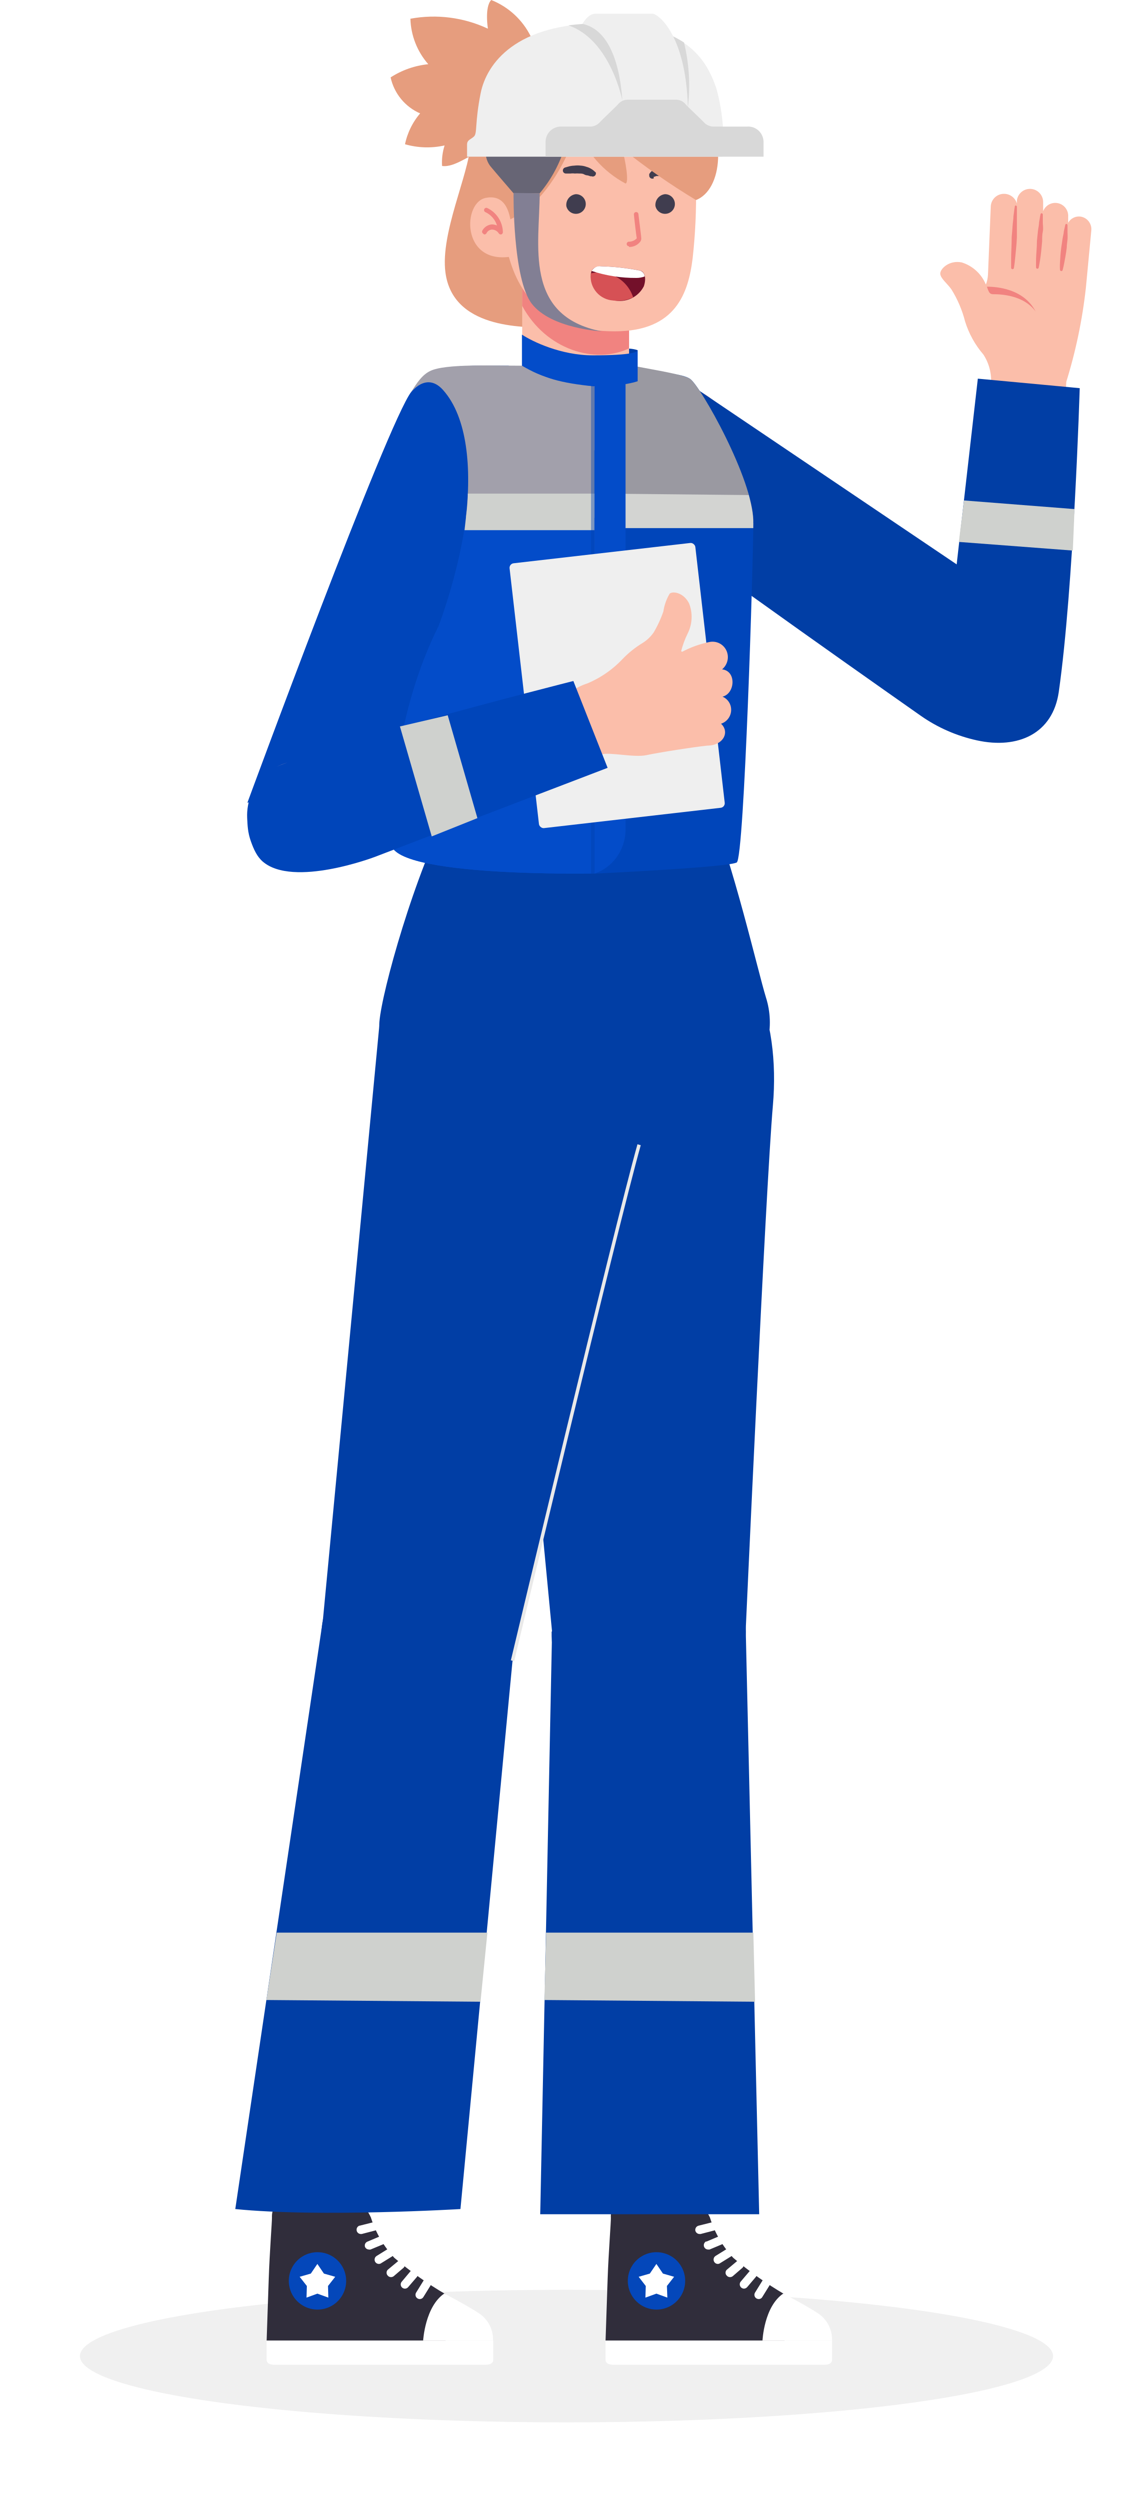<svg width="248" height="547" viewBox="0 0 248 547" fill="none" xmlns="http://www.w3.org/2000/svg">
<path d="M136.548 76.235C137.153 76.235 138.438 76.235 139.572 76.613C139.572 77.52 137.556 78.251 136.548 78.502C136.296 77.747 135.943 76.235 136.548 76.235Z" fill="#013FA9"/>
<path d="M117.296 19.666C118.379 15.76 117.981 11.592 116.178 7.963C114.375 4.333 111.295 1.497 107.529 0C106.032 1.497 106.794 6.275 106.794 6.275C101.506 3.797 95.575 3.035 89.832 4.096C89.936 7.768 91.32 11.287 93.744 14.047C90.806 14.343 87.981 15.333 85.5 16.935C85.876 18.666 86.658 20.282 87.781 21.652C88.904 23.021 90.336 24.104 91.959 24.812C90.306 26.747 89.168 29.068 88.651 31.56C91.471 32.373 94.451 32.464 97.315 31.822C96.853 33.271 96.666 34.794 96.764 36.312C99.484 36.712 102.868 33.794 105.5 33C108.132 32.206 110.955 29.837 113 28C115.713 24.469 116.525 24.052 117.296 19.666Z" fill="#E69D7E"/>
<path d="M103 31.5C102.58 38.3 96.37 50.963 97.499 59.602C99.074 71.784 114.145 71.653 119.974 71.653H128.612V33.844L103 31.5Z" fill="#E69D7E"/>
<path d="M114.303 57.658V79.95C114.303 79.95 116.062 87.617 127.825 87.617C130.165 87.814 132.492 87.108 134.328 85.643C136.164 84.178 137.37 82.066 137.697 79.74V57.684L114.303 57.658Z" fill="#FBBEAA"/>
<path d="M137.697 76.221C130.319 79.74 119.528 76.589 114.303 66.927V57.658H137.697V76.221Z" fill="#F18380"/>
<path d="M152.348 40.539C152.444 45.87 152.199 51.203 151.613 56.503C150.668 64.091 147.963 72.493 134.573 72.493C121.182 72.493 114.329 66.427 111.467 56.503C109.734 50.516 106.216 41.642 107.66 31.402C109.104 21.162 115.274 14.467 129.82 14.073C144.366 13.679 153.845 20.217 152.348 40.539Z" fill="#FBBEAA"/>
<path d="M123.965 45.108C124.054 45.503 124.253 45.866 124.539 46.154C124.825 46.441 125.187 46.642 125.582 46.733C125.977 46.824 126.39 46.802 126.773 46.669C127.156 46.535 127.494 46.297 127.747 45.98C128 45.663 128.159 45.282 128.205 44.879C128.251 44.476 128.182 44.068 128.006 43.703C127.831 43.337 127.555 43.029 127.212 42.813C126.869 42.597 126.471 42.482 126.066 42.482C125.755 42.515 125.453 42.609 125.179 42.759C124.904 42.909 124.662 43.112 124.467 43.356C124.272 43.6 124.127 43.881 124.041 44.182C123.954 44.482 123.929 44.797 123.965 45.108Z" fill="#403D4F"/>
<path d="M143.473 45.108C143.562 45.503 143.761 45.866 144.047 46.154C144.333 46.441 144.695 46.642 145.09 46.733C145.485 46.824 145.898 46.802 146.281 46.669C146.664 46.535 147.002 46.297 147.255 45.98C147.508 45.663 147.667 45.282 147.713 44.879C147.759 44.476 147.69 44.068 147.514 43.703C147.339 43.337 147.063 43.029 146.72 42.813C146.377 42.597 145.979 42.482 145.574 42.482C145.263 42.515 144.961 42.609 144.687 42.759C144.412 42.909 144.17 43.112 143.975 43.356C143.78 43.6 143.635 43.881 143.549 44.182C143.463 44.482 143.437 44.797 143.473 45.108Z" fill="#403D4F"/>
<path d="M130.319 37.677C130.319 37.677 130.319 37.677 130.083 37.441C129.873 37.252 129.644 37.085 129.4 36.942C129.075 36.742 128.721 36.592 128.35 36.496C127.937 36.343 127.503 36.255 127.064 36.233C126.636 36.181 126.204 36.181 125.777 36.233C125.415 36.245 125.055 36.289 124.701 36.365L123.677 36.653C123.507 36.708 123.366 36.826 123.283 36.983C123.2 37.14 123.181 37.323 123.23 37.494C123.27 37.63 123.353 37.75 123.467 37.835C123.58 37.92 123.718 37.966 123.86 37.966H124.884C125.189 37.927 125.498 37.927 125.803 37.966C126.153 37.94 126.504 37.94 126.854 37.966C127.195 37.966 127.536 37.966 127.851 38.15C128.166 38.334 128.429 38.36 128.691 38.386L129.243 38.57H129.479C129.643 38.641 129.828 38.646 129.995 38.582C130.162 38.518 130.297 38.391 130.372 38.229C130.418 38.139 130.442 38.041 130.442 37.94C130.442 37.84 130.418 37.74 130.372 37.651L130.319 37.677Z" fill="#403D4F"/>
<path d="M143.08 38.675H143.237L143.657 38.517H143.946H144.235C144.467 38.441 144.704 38.38 144.944 38.334C145.187 38.295 145.435 38.295 145.679 38.334C145.905 38.294 146.136 38.294 146.362 38.334H147.202C147.378 38.327 147.545 38.252 147.668 38.125C147.79 37.998 147.858 37.828 147.858 37.651C147.853 37.521 147.811 37.395 147.736 37.288C147.662 37.181 147.559 37.097 147.438 37.047L146.624 36.758C146.327 36.661 146.018 36.608 145.705 36.601C145.357 36.549 145.003 36.549 144.655 36.601C143.965 36.67 143.31 36.934 142.765 37.362C142.567 37.494 142.397 37.663 142.266 37.861C142.134 38.019 142.134 38.071 142.108 38.071V38.334C142.094 38.457 142.113 38.583 142.165 38.696C142.216 38.809 142.298 38.906 142.401 38.977C142.503 39.047 142.623 39.088 142.748 39.095C142.872 39.102 142.996 39.075 143.106 39.016L143.08 38.675Z" fill="#403D4F"/>
<path d="M137.697 54.035C138.138 54.045 138.575 53.959 138.979 53.782C139.383 53.605 139.743 53.342 140.034 53.011C140.148 52.898 140.237 52.763 140.296 52.614C140.355 52.464 140.382 52.305 140.375 52.144C140.375 51.856 139.903 48.232 139.745 46.893C139.745 46.761 139.693 46.634 139.599 46.54C139.506 46.447 139.379 46.394 139.246 46.394C139.114 46.394 138.987 46.447 138.894 46.54C138.8 46.634 138.748 46.761 138.748 46.893C138.748 47.103 139.299 51.856 139.378 52.144C139.16 52.378 138.895 52.565 138.601 52.691C138.308 52.818 137.991 52.882 137.671 52.88C137.539 52.88 137.412 52.932 137.318 53.026C137.225 53.119 137.172 53.246 137.172 53.378C137.172 53.511 137.225 53.638 137.318 53.731C137.412 53.825 137.539 53.877 137.671 53.877L137.697 54.035Z" fill="#F18380"/>
<path d="M140.165 59.207C141.163 59.47 141.504 60.94 140.927 62.647C140.323 63.821 139.343 64.759 138.144 65.311C136.944 65.863 135.595 65.997 134.31 65.693C133.613 65.656 132.931 65.481 132.302 65.177C131.673 64.874 131.112 64.448 130.65 63.925C130.188 63.402 129.835 62.792 129.611 62.13C129.388 61.469 129.298 60.77 129.348 60.074C129.348 58.945 130.109 58.262 131.58 58.262C134.463 58.338 137.335 58.654 140.165 59.207Z" fill="#73102A"/>
<path d="M129.295 60.074C129.295 60.074 129.295 59.916 129.295 59.811C131.221 59.36 133.246 59.649 134.968 60.622C136.69 61.595 137.983 63.18 138.59 65.062C137.231 65.728 135.702 65.966 134.205 65.745C133.508 65.702 132.826 65.52 132.2 65.21C131.574 64.901 131.016 64.469 130.558 63.941C130.101 63.413 129.754 62.799 129.537 62.135C129.32 61.471 129.238 60.77 129.295 60.074Z" fill="#D65155"/>
<path d="M139.273 60.809C135.956 60.836 132.656 60.322 129.505 59.286C129.699 58.931 129.996 58.642 130.357 58.459C130.718 58.277 131.126 58.208 131.527 58.262C134.41 58.338 137.282 58.654 140.113 59.208C140.387 59.3 140.628 59.471 140.806 59.7C140.983 59.929 141.089 60.205 141.11 60.494C140.521 60.708 139.899 60.815 139.273 60.809Z" fill="white"/>
<path d="M126.381 28.146C126.381 28.146 121.733 44.215 110.627 48.442C109.337 48.458 108.063 48.164 106.911 47.583C105.76 47.003 104.765 46.154 104.01 45.108C101.06 38.903 104.083 31.722 105.5 25C107.364 16.808 113.358 6.433 131.317 8.901C140.9 7.063 145.206 10.312 152.348 20C159.49 29.689 158.098 41.537 152.348 43.769C146.692 40.364 141.271 36.583 136.122 32.452C136.909 34.92 137.75 40.145 136.909 40.145C132.056 37.561 128.312 33.295 126.381 28.146Z" fill="#E69D7E"/>
<path d="M111.992 50.385C111.782 46.815 110.811 42.508 106.478 43.27C101.227 44.031 100.86 57.816 111.73 56.162L111.992 50.385Z" fill="#FBBEAA"/>
<path d="M106.032 51.305C106.122 51.301 106.21 51.275 106.288 51.229C106.366 51.183 106.431 51.119 106.478 51.042C106.587 50.81 106.757 50.611 106.97 50.468C107.183 50.325 107.43 50.242 107.686 50.228C107.986 50.231 108.281 50.31 108.542 50.456C108.804 50.603 109.024 50.814 109.183 51.068C109.242 51.163 109.331 51.235 109.435 51.273C109.54 51.311 109.655 51.313 109.76 51.278C109.861 51.235 109.946 51.161 110.002 51.066C110.059 50.972 110.085 50.863 110.076 50.753C110.042 49.646 109.702 48.57 109.095 47.643C108.489 46.716 107.637 45.975 106.636 45.502C106.573 45.477 106.506 45.465 106.438 45.468C106.37 45.47 106.304 45.486 106.242 45.514C106.181 45.543 106.126 45.584 106.081 45.635C106.036 45.685 106.002 45.744 105.98 45.809C105.959 45.873 105.951 45.941 105.956 46.008C105.962 46.076 105.981 46.141 106.013 46.201C106.045 46.261 106.089 46.313 106.142 46.356C106.195 46.398 106.256 46.429 106.321 46.447C106.907 46.736 107.428 47.14 107.853 47.637C108.277 48.134 108.596 48.712 108.789 49.335C108.424 49.179 108.031 49.099 107.634 49.099C107.209 49.139 106.801 49.282 106.444 49.515C106.087 49.749 105.793 50.065 105.586 50.438C105.553 50.495 105.531 50.558 105.523 50.623C105.514 50.688 105.519 50.754 105.536 50.818C105.553 50.881 105.582 50.941 105.622 50.992C105.663 51.044 105.713 51.088 105.77 51.121C105.834 51.209 105.927 51.274 106.032 51.305Z" fill="#F18380"/>
<path d="M123.406 32.865C122.256 36.313 120.466 39.513 118.129 42.295H112.409C112.409 42.295 107.974 37.148 107.642 36.726C107.161 36.213 106.795 35.603 106.57 34.938C106.344 34.272 106.263 33.565 106.333 32.865H123.406Z" fill="#676575"/>
<path d="M118.129 42.295C118.129 53.39 114.464 69.164 131.7 72.5C131.7 72.5 120.657 71.917 116.422 66.481C112.187 61.045 112.409 42.207 112.409 42.207L118.129 42.295Z" fill="#827F94"/>
<path d="M102.232 34.285H158.194C158.62 29.226 158.14 24.132 156.775 19.242C154.558 12.896 150.123 5.13 131.565 5.13C113.007 5.13 106.511 13.828 105.203 20.418C103.895 27.008 104.516 29.16 103.739 29.87C102.963 30.58 102.232 30.602 102.232 31.667V34.285Z" fill="#EFEFEF"/>
<path d="M131.565 5.13C135.612 5.057 139.65 5.549 143.56 6.595H143.738L144.425 6.816C146.298 7.394 148.082 8.23 149.724 9.302C150.839 13.903 151.132 18.666 150.589 23.369H144.425L136.221 21.971C136.221 21.971 133.627 8.658 124.404 5.552C126.778 5.24 129.171 5.099 131.565 5.13Z" fill="#D8D8D8"/>
<path d="M130.279 3H142.806C144.137 3 150.589 8.015 150.589 25.188H136.332C136.332 20.129 135.445 6.883 127.463 5.219C127.485 5.263 128.683 3 130.279 3Z" fill="#EFEFEF"/>
<path d="M167.129 34.285V31.046C167.128 30.582 167.03 30.123 166.843 29.698C166.656 29.273 166.383 28.891 166.042 28.576C165.701 28.262 165.298 28.021 164.859 27.87C164.421 27.718 163.956 27.659 163.493 27.695H156.332C155.92 27.715 155.509 27.645 155.127 27.492C154.744 27.339 154.399 27.106 154.114 26.808C153.649 26.275 150.478 23.302 150.101 22.858C149.842 22.52 149.506 22.248 149.12 22.066C148.734 21.885 148.31 21.799 147.884 21.816H137.463C137.038 21.803 136.615 21.89 136.23 22.071C135.844 22.253 135.507 22.522 135.246 22.858C134.869 23.302 131.698 26.275 131.233 26.808C130.949 27.107 130.604 27.341 130.221 27.494C129.838 27.648 129.427 27.716 129.016 27.695H123.051C122.589 27.659 122.124 27.718 121.685 27.87C121.246 28.021 120.844 28.262 120.502 28.576C120.161 28.891 119.888 29.273 119.701 29.698C119.514 30.123 119.417 30.582 119.415 31.046V34.285H167.129Z" fill="#D8D8D8"/>
<g opacity="0.3" filter="url(#filter0_f_110_7)">
<ellipse cx="106.5" cy="14.5" rx="106.5" ry="14.5" transform="matrix(1 0 0 -1 17.5 530)" fill="#CBCBCB"/>
</g>
<path d="M83.045 223.601C83.578 216.886 90.778 191.14 98.511 176.473C98.511 176.473 115.382 178.604 126.247 178.64C137.582 178.676 155.191 176.473 155.191 176.473C160.234 187.891 165.979 212.837 167.652 218.219C168.662 221.386 168.785 224.768 168.007 227.999C167.229 231.231 165.58 234.187 163.24 236.547C157.494 243.068 142.682 250.535 139.264 250.535C124.557 248.434 110.143 244.643 96.305 239.238C88.499 235.965 82.535 230.341 83.045 223.601Z" fill="#013EA5"/>
<path d="M216.937 83.768C217.037 81.583 216.452 79.422 215.264 77.586C213.436 75.465 212.065 72.989 211.24 70.313C210.605 67.829 209.591 65.458 208.234 63.283C207.264 61.949 205.81 60.858 205.81 59.84C205.81 58.822 207.749 56.858 210.513 57.416C211.697 57.785 212.784 58.411 213.698 59.249C214.612 60.087 215.329 61.117 215.798 62.264C216.063 61.565 216.218 60.829 216.258 60.083L216.864 45.222C216.874 44.837 216.96 44.457 217.118 44.106C217.277 43.754 217.504 43.438 217.786 43.176C218.069 42.914 218.401 42.711 218.763 42.58C219.125 42.448 219.51 42.39 219.895 42.41C220.507 42.436 221.097 42.653 221.579 43.032C222.062 43.41 222.414 43.93 222.586 44.519V43.84C222.679 43.117 223.042 42.457 223.602 41.991C224.162 41.526 224.878 41.289 225.605 41.329C226.332 41.368 227.018 41.682 227.523 42.206C228.029 42.731 228.318 43.427 228.331 44.155V46.216C228.574 45.58 229.037 45.053 229.636 44.731C230.235 44.409 230.929 44.312 231.594 44.459C232.258 44.606 232.847 44.986 233.254 45.531C233.661 46.076 233.858 46.749 233.81 47.428V48.737C234.071 48.278 234.46 47.906 234.929 47.665C235.399 47.424 235.928 47.324 236.453 47.379C237.171 47.471 237.826 47.838 238.279 48.404C238.731 48.969 238.946 49.689 238.877 50.41L237.689 62.943C236.911 70.01 235.449 76.984 233.325 83.768C233.3 84.901 233.037 86.015 232.555 87.041C232.073 88.066 231.381 88.979 230.525 89.721C229.669 90.463 228.667 91.018 227.583 91.349C226.5 91.681 225.359 91.782 224.234 91.647C223.216 91.681 222.203 91.495 221.263 91.103C220.323 90.711 219.478 90.121 218.786 89.374C218.094 88.627 217.571 87.74 217.252 86.772C216.933 85.805 216.825 84.78 216.937 83.768Z" fill="#FBBEAA"/>
<path d="M135.239 479.411C135.239 477.077 136.166 474.839 137.817 473.188C139.467 471.538 141.705 470.611 144.039 470.611C146.373 470.611 148.612 471.538 150.262 473.188C151.912 474.839 152.839 477.077 152.839 479.411V498.539H135.239V479.411Z" fill="#FBBEAA"/>
<path d="M152.21 482.975C154.367 482.975 154.755 483.92 155.386 485.157C156.408 488.452 158.156 491.475 160.501 494.005C164.002 496.987 167.758 499.656 171.725 501.981V512.115H132.549C132.549 512.115 132.816 504.115 133.009 498.466C133.203 492.818 133.761 485.933 133.713 485.205C133.664 484.478 133.712 482.975 135.046 482.975H152.21Z" fill="#302D3B"/>
<path d="M137.421 499.023C137.416 500.267 137.781 501.485 138.469 502.521C139.157 503.557 140.137 504.366 141.286 504.844C142.434 505.322 143.698 505.448 144.919 505.207C146.139 504.965 147.26 504.367 148.139 503.487C149.019 502.608 149.617 501.487 149.859 500.267C150.1 499.046 149.974 497.782 149.496 496.634C149.018 495.485 148.209 494.505 147.173 493.817C146.137 493.129 144.919 492.764 143.675 492.769C142.019 492.775 140.431 493.436 139.26 494.608C138.088 495.779 137.427 497.366 137.421 499.023Z" fill="#0447BA"/>
<path d="M143.676 495.339L142.245 497.448L139.797 498.151L141.348 500.163L141.276 502.708L143.676 501.836L146.076 502.708L145.979 500.163L147.555 498.151L145.106 497.448L143.676 495.339Z" fill="white"/>
<path d="M171.458 501.812C171.458 501.812 177.01 504.745 179.095 506.176C180.06 506.829 180.844 507.717 181.374 508.756C181.904 509.794 182.162 510.95 182.125 512.115H166.9C166.9 512.115 167.216 504.672 171.458 501.812Z" fill="white"/>
<path d="M132.549 512.115V516.309C132.549 517.012 133.179 517.4 134.246 517.4H180.453C181.495 517.4 182.125 517.012 182.125 516.309V512.115H132.549Z" fill="white"/>
<path d="M166.9 498.975C167.035 498.769 167.244 498.623 167.484 498.569C167.724 498.515 167.975 498.556 168.185 498.684C168.29 498.748 168.38 498.833 168.452 498.933C168.523 499.033 168.574 499.146 168.601 499.265C168.628 499.385 168.631 499.509 168.61 499.63C168.588 499.751 168.543 499.866 168.476 499.969L166.852 502.587C166.774 502.723 166.66 502.835 166.524 502.912C166.387 502.989 166.233 503.027 166.076 503.024C165.897 503.021 165.721 502.971 165.567 502.878C165.463 502.814 165.372 502.729 165.301 502.63C165.229 502.53 165.178 502.417 165.151 502.297C165.124 502.177 165.121 502.053 165.143 501.933C165.164 501.812 165.209 501.696 165.276 501.593L166.9 498.975Z" fill="white"/>
<path d="M164.04 496.963C164.12 496.87 164.217 496.795 164.325 496.74C164.434 496.685 164.553 496.652 164.674 496.643C164.796 496.634 164.918 496.649 165.034 496.687C165.15 496.726 165.257 496.786 165.349 496.866C165.441 496.945 165.517 497.042 165.572 497.151C165.627 497.26 165.66 497.379 165.669 497.5C165.678 497.622 165.663 497.744 165.625 497.86C165.586 497.975 165.526 498.083 165.446 498.175L163.555 500.405C163.468 500.507 163.36 500.59 163.239 500.649C163.118 500.707 162.986 500.74 162.852 500.745C162.676 500.741 162.505 500.689 162.358 500.594C162.21 500.499 162.092 500.364 162.016 500.206C161.941 500.047 161.911 499.871 161.93 499.696C161.949 499.522 162.017 499.356 162.125 499.217L164.04 496.963Z" fill="white"/>
<path d="M161.349 494.709C161.542 494.584 161.774 494.534 162.001 494.568C162.228 494.602 162.435 494.717 162.583 494.892C162.731 495.067 162.811 495.29 162.807 495.519C162.803 495.749 162.716 495.969 162.562 496.139L160.404 498.006C160.235 498.149 160.02 498.226 159.798 498.224C159.664 498.229 159.532 498.203 159.41 498.148C159.288 498.093 159.18 498.011 159.095 497.909C159.005 497.825 158.934 497.723 158.885 497.611C158.836 497.498 158.811 497.377 158.811 497.254C158.811 497.131 158.836 497.01 158.885 496.897C158.934 496.785 159.005 496.683 159.095 496.6L161.349 494.709Z" fill="white"/>
<path d="M156.621 493.593L159.046 492.09C159.258 491.964 159.512 491.927 159.752 491.986C159.992 492.045 160.2 492.195 160.33 492.405C160.396 492.51 160.44 492.626 160.46 492.748C160.479 492.87 160.474 492.995 160.445 493.114C160.415 493.234 160.362 493.347 160.289 493.446C160.215 493.545 160.122 493.628 160.015 493.69L157.591 495.193C157.447 495.289 157.279 495.339 157.106 495.339C156.948 495.335 156.794 495.291 156.658 495.21C156.522 495.129 156.409 495.015 156.33 494.878C156.202 494.668 156.161 494.417 156.215 494.177C156.27 493.937 156.415 493.727 156.621 493.593Z" fill="white"/>
<path d="M154.585 490.466L157.3 489.327C157.532 489.23 157.792 489.23 158.024 489.325C158.256 489.421 158.44 489.605 158.537 489.836C158.584 489.949 158.608 490.07 158.608 490.192C158.608 490.315 158.584 490.436 158.536 490.549C158.489 490.662 158.419 490.764 158.332 490.85C158.245 490.935 158.141 491.003 158.027 491.048L155.312 492.188H154.949C154.739 492.176 154.54 492.096 154.381 491.959C154.223 491.822 154.114 491.637 154.073 491.431C154.031 491.226 154.059 491.013 154.152 490.825C154.244 490.637 154.397 490.485 154.585 490.394V490.466Z" fill="white"/>
<path d="M152.888 486.975L155.894 486.223C156.132 486.165 156.383 486.204 156.592 486.332C156.802 486.459 156.952 486.664 157.009 486.902C157.067 487.14 157.028 487.391 156.901 487.6C156.774 487.809 156.569 487.959 156.331 488.017L153.349 488.793H153.131C152.922 488.791 152.719 488.721 152.553 488.594C152.387 488.468 152.267 488.291 152.209 488.09C152.157 487.852 152.199 487.604 152.325 487.396C152.452 487.189 152.653 487.038 152.888 486.975Z" fill="white"/>
<path d="M122.366 357.082C122.633 345.348 130.536 339.676 142.245 339.967C153.954 340.257 162.391 346.391 162.124 358.1L152.839 480.357H135.239L122.366 357.082Z" fill="#FBBEAA"/>
<path d="M120.84 357.009C120.905 354.223 121.519 351.478 122.645 348.929C123.771 346.38 125.388 344.078 127.404 342.155C129.42 340.231 131.795 338.723 134.394 337.718C136.993 336.712 139.764 336.228 142.549 336.293C145.335 336.359 148.081 336.972 150.629 338.098C153.178 339.224 155.48 340.842 157.403 342.858C159.327 344.874 160.835 347.249 161.84 349.847C162.846 352.446 163.33 355.217 163.265 358.003L166.178 484.465H118.25L120.84 357.009Z" fill="#013EA5"/>
<path d="M61.056 479.411C61.056 477.077 61.983 474.839 63.634 473.188C65.284 471.538 67.522 470.611 69.856 470.611C72.19 470.611 74.429 471.538 76.079 473.188C77.729 474.839 78.656 477.077 78.656 479.411V498.539H61.056V479.411Z" fill="#FBBEAA"/>
<path d="M78.002 482.975C80.184 482.975 80.572 483.92 81.178 485.157C82.212 488.452 83.967 491.475 86.317 494.005C89.814 496.993 93.57 499.662 97.541 501.981V512.115H58.365C58.365 512.115 58.632 504.115 58.826 498.466C59.02 492.818 59.553 485.933 59.529 485.205C59.505 484.478 59.529 482.975 60.838 482.975H78.002Z" fill="#302D3B"/>
<path d="M63.214 499.023C63.209 500.266 63.574 501.482 64.26 502.518C64.948 503.554 65.927 504.363 67.073 504.842C68.22 505.32 69.484 505.448 70.703 505.209C71.923 504.969 73.044 504.373 73.924 503.496C74.805 502.619 75.405 501.5 75.65 500.281C75.894 499.063 75.771 497.799 75.296 496.65C74.822 495.502 74.017 494.52 72.984 493.829C71.951 493.137 70.736 492.769 69.493 492.769C67.832 492.769 66.239 493.427 65.062 494.599C63.885 495.771 63.221 497.362 63.214 499.023Z" fill="#0447BA"/>
<path d="M69.469 495.339L68.038 497.448L65.59 498.151L67.166 500.163L67.093 502.708L69.469 501.836L71.869 502.708L71.796 500.163L73.372 498.151L70.899 497.448L69.469 495.339Z" fill="white"/>
<path d="M97.251 501.812C97.251 501.812 102.826 504.745 104.887 506.176C105.857 506.825 106.645 507.711 107.175 508.751C107.706 509.79 107.961 510.949 107.917 512.115H92.62C92.62 512.115 93.032 504.672 97.251 501.812Z" fill="white"/>
<path d="M58.365 512.115V516.309C58.365 517.012 58.971 517.4 60.038 517.4H106.293C107.36 517.4 107.966 517.012 107.966 516.309V512.115H58.365Z" fill="white"/>
<path d="M92.717 498.975C92.849 498.766 93.059 498.618 93.299 498.564C93.54 498.509 93.793 498.552 94.002 498.684C94.211 498.816 94.359 499.025 94.414 499.266C94.468 499.507 94.425 499.76 94.293 499.969L92.669 502.587C92.585 502.723 92.467 502.835 92.327 502.911C92.186 502.988 92.029 503.027 91.869 503.024C91.696 503.024 91.528 502.974 91.384 502.878C91.279 502.814 91.189 502.729 91.117 502.63C91.046 502.53 90.995 502.417 90.968 502.297C90.941 502.177 90.938 502.053 90.96 501.933C90.981 501.812 91.026 501.696 91.093 501.593L92.717 498.975Z" fill="white"/>
<path d="M89.832 496.963C89.992 496.777 90.218 496.66 90.462 496.637C90.706 496.615 90.95 496.688 91.141 496.842C91.329 497.006 91.446 497.236 91.469 497.484C91.491 497.732 91.418 497.98 91.262 498.175L89.347 500.405C89.263 500.511 89.156 500.597 89.034 500.655C88.913 500.714 88.779 500.745 88.644 500.745C88.466 500.747 88.292 500.697 88.142 500.602C87.992 500.507 87.872 500.37 87.798 500.209C87.724 500.047 87.698 499.868 87.723 499.692C87.749 499.516 87.824 499.351 87.941 499.217L89.832 496.963Z" fill="white"/>
<path d="M87.166 494.709C87.359 494.584 87.59 494.534 87.817 494.568C88.044 494.602 88.251 494.717 88.399 494.892C88.548 495.067 88.627 495.29 88.623 495.519C88.62 495.749 88.532 495.969 88.378 496.139L86.196 498.006C86.027 498.149 85.812 498.226 85.59 498.224C85.457 498.227 85.325 498.2 85.203 498.146C85.081 498.091 84.973 498.01 84.887 497.909C84.8 497.823 84.732 497.721 84.685 497.609C84.638 497.496 84.614 497.376 84.614 497.254C84.614 497.132 84.638 497.012 84.685 496.899C84.732 496.787 84.8 496.685 84.887 496.6L87.166 494.709Z" fill="white"/>
<path d="M82.438 493.593L84.863 492.09C85.072 492.002 85.306 491.992 85.522 492.062C85.738 492.132 85.921 492.277 86.039 492.471C86.156 492.665 86.2 492.895 86.162 493.119C86.125 493.343 86.007 493.546 85.832 493.69L83.408 495.193C83.264 495.289 83.096 495.339 82.923 495.339C82.762 495.337 82.603 495.293 82.463 495.213C82.323 495.132 82.206 495.017 82.123 494.878C81.997 494.665 81.96 494.412 82.019 494.171C82.078 493.931 82.228 493.724 82.438 493.593Z" fill="white"/>
<path d="M216.647 85.393L206.95 146.266C205.35 153.903 207.822 160.812 216.647 162.024C218.276 162.236 219.931 162.115 221.511 161.668C223.092 161.221 224.565 160.458 225.842 159.424C227.118 158.39 228.171 157.107 228.937 155.654C229.702 154.201 230.165 152.607 230.295 150.969L233.253 85.514C234.029 79.332 231.338 75.211 226.635 74.701C220.865 74.071 217.81 77.49 216.647 85.393Z" fill="#FBBEAA"/>
<path d="M80.403 490.466L83.118 489.327C83.231 489.28 83.352 489.255 83.474 489.255C83.597 489.255 83.718 489.28 83.831 489.327C83.944 489.374 84.046 489.444 84.132 489.531C84.217 489.619 84.285 489.722 84.33 489.836C84.421 490.062 84.421 490.313 84.33 490.539C84.24 490.765 84.066 490.947 83.845 491.048L81.106 492.188C80.994 492.213 80.878 492.213 80.766 492.188C80.58 492.188 80.397 492.132 80.242 492.029C80.087 491.925 79.965 491.778 79.894 491.606C79.82 491.387 79.832 491.148 79.926 490.937C80.02 490.726 80.19 490.558 80.403 490.466Z" fill="white"/>
<path d="M78.704 486.975L81.686 486.224C81.927 486.165 82.182 486.203 82.395 486.33C82.608 486.457 82.763 486.662 82.826 486.902C82.855 487.02 82.86 487.142 82.841 487.262C82.823 487.382 82.781 487.497 82.718 487.601C82.655 487.704 82.572 487.795 82.474 487.866C82.376 487.938 82.265 487.989 82.147 488.017L79.165 488.793H78.923C78.704 488.777 78.498 488.684 78.34 488.533C78.182 488.381 78.082 488.179 78.056 487.962C78.03 487.744 78.081 487.524 78.199 487.34C78.317 487.156 78.496 487.018 78.704 486.951V486.975Z" fill="white"/>
<path d="M70.681 356.718C71.872 351.215 75.199 346.41 79.932 343.36C84.664 340.309 90.414 339.263 95.918 340.451C107.385 342.875 113.567 354.173 111.094 365.639L78.657 482.369H60.838L70.681 356.718Z" fill="#FBBEAA"/>
<path d="M70.681 354.415C71.997 349.044 75.355 344.398 80.043 341.465C84.73 338.532 90.377 337.543 95.782 338.708C101.188 339.873 105.925 343.1 108.988 347.704C112.051 352.308 113.198 357.924 112.185 363.36L100.786 483.331C100.786 483.331 69.9 485.174 51.5 483.331L70.681 354.415Z" fill="#013EA5"/>
<path d="M224.526 139.527L154.9 86.629C146.779 81.441 141.252 84.204 136.937 89.756C134.966 92.443 134.052 95.761 134.37 99.078C134.687 102.395 136.213 105.48 138.658 107.744L208.114 158.921C210.561 160.988 213.712 162.031 216.91 161.832C220.107 161.634 223.105 160.209 225.277 157.854L225.593 157.515C226.746 156.285 227.636 154.832 228.21 153.247C228.783 151.661 229.027 149.975 228.927 148.291C228.828 146.608 228.386 144.963 227.629 143.456C226.872 141.949 225.816 140.612 224.526 139.527Z" fill="#FBBEAA"/>
<path d="M138.658 107.72C138.015 107.167 137.43 106.55 136.912 105.878C136.454 104.152 136.395 102.345 136.74 100.594C137.084 98.842 137.823 97.192 138.9 95.769C142.561 90.12 150.246 85.683 153.664 86.532L157.058 88.253L195.483 117.345C192.082 125.337 187.488 132.767 181.858 139.381L138.658 107.72Z" fill="#F18380"/>
<path d="M149.154 82.847L209.407 123.484C209.153 125.562 214.036 82.847 214.036 82.847L236.337 84.928C236.337 84.928 235.035 128.418 231.753 151.386C230.45 160.501 222.863 163.957 213.867 161.995C209.426 161.026 205.244 159.203 201.523 156.591C185.534 145.368 140.676 113.757 137.009 109.781C130.681 102.92 130.681 97.78 134.318 92.132C137.954 86.483 145.736 81.998 149.154 82.847Z" fill="#013EA5"/>
<path d="M120.839 357.009L108.402 226.801C108.402 212.425 123.215 196.764 145.058 200.134C164.791 203.213 170.804 223.043 169.179 241.832C167.555 260.62 163.167 357.93 163.167 357.93C163.102 360.716 162.488 363.462 161.362 366.01C160.236 368.559 158.619 370.861 156.603 372.784C154.587 374.708 152.212 376.216 149.613 377.221C147.014 378.227 144.243 378.711 141.458 378.646C138.672 378.581 135.926 377.967 133.378 376.841C130.829 375.715 128.527 374.097 126.604 372.081C124.68 370.066 123.172 367.691 122.167 365.092C121.161 362.493 120.677 359.722 120.742 356.936L120.839 357.009Z" fill="#013EA5"/>
<path d="M70.681 354.415L83.045 224.231C85.663 210.098 103.239 197.564 124.064 204.982C142.852 211.698 145.034 232.304 139.894 250.462C134.755 268.62 112.185 363.361 112.185 363.361C110.869 368.731 107.511 373.377 102.823 376.31C98.136 379.243 92.489 380.233 87.084 379.068C81.678 377.903 76.94 374.675 73.877 370.071C70.814 365.468 69.668 359.851 70.681 354.415Z" fill="#013EA5"/>
<path d="M139.894 250.462C134.779 268.62 112.185 363.361 112.185 363.361" stroke="#E9E9E9" stroke-width="0.75" stroke-miterlimit="10"/>
<path d="M136.257 80.786C136.257 80.786 146.973 82.653 149.058 83.21C150.288 83.499 151.425 84.095 152.362 84.943C153.299 85.791 154.006 86.863 154.415 88.059C155.749 91.235 162.609 112.035 163.24 114.29C163.666 116.773 163.266 119.328 162.1 121.562C161.106 124.278 155.967 136.642 155.967 136.642L155.191 176.472L126.247 181.063L98.511 176.472C98.511 176.472 88.814 102.386 88.329 97.805C87.844 93.223 90.123 84.374 95.602 83.259C101.081 82.144 116.112 80.835 116.112 80.835L136.257 80.786Z" fill="#FBBEAA"/>
<path d="M156.55 160.457V174.46C137.592 176.206 107.385 174.97 96.039 174.46C95.506 170.46 94.948 163.672 94.366 159.163C109.809 159.551 135.314 160.99 156.55 160.457Z" fill="white"/>
<path d="M56.571 172.909L87.626 91.186C91.772 82.459 97.905 81.877 104.596 84.301C107.691 85.536 110.223 87.867 111.707 90.85C113.192 93.833 113.526 97.258 112.645 100.471L80.669 180.739C79.699 183.793 77.585 186.353 74.769 187.88C71.952 189.408 68.654 189.786 65.565 188.933L65.105 188.812C63.476 188.368 61.954 187.596 60.633 186.544C59.312 185.492 58.218 184.183 57.42 182.695C56.622 181.207 56.135 179.571 55.989 177.889C55.843 176.207 56.041 174.512 56.571 172.909Z" fill="#FBBEAA"/>
<path d="M69.444 139.017L87.626 91.186C88.114 90.137 88.689 89.132 89.347 88.18C91.574 86.786 94.124 85.99 96.749 85.871C99.374 85.752 101.985 86.314 104.329 87.501C107.051 88.826 109.239 91.04 110.531 93.778C111.823 96.516 112.141 99.613 111.432 102.556C111.432 102.847 111.263 103.405 111.117 104.156L92.353 151.308C84.157 148.353 76.439 144.212 69.444 139.017Z" fill="#F18380"/>
<path d="M90.055 85.684C84.763 92.488 54.146 175.646 54.146 175.646C82.495 166.574 83 174.5 95.254 144.651C95.254 144.651 113.033 102.92 113.712 99.187C114.42 96.243 114.103 93.147 112.811 90.409C111.519 87.671 109.331 85.456 106.609 84.132C99.021 80.253 95.347 78.88 90.055 85.684Z" fill="#0045BA"/>
<path d="M141.496 80.77C147.099 81.836 149.632 81.963 151.054 82.901C153.305 84.412 164.898 104.876 164.898 114.111C164.898 122.28 162.92 187.631 161.272 188.696C159.624 189.762 130.122 191.144 130.122 191.144V98.604C133.117 89.336 139.372 86.766 141.496 80.77Z" fill="#0045BA"/>
<path d="M151.054 82.901C149.632 81.963 144.041 81.08 138.438 80.014C136.315 86.01 133.117 89.336 130.122 98.604V114.111H164.898C164.898 104.876 153.305 84.412 151.054 82.901Z" fill="#9A99A1"/>
<path d="M129.744 77.747C122.789 77.747 116.515 74.723 114.247 73.211V80.014C114.499 80.392 116.439 81.602 122.184 83.416C127.93 85.231 136.17 84.55 139.572 83.416V76.613C139.572 76.991 138.438 77.747 129.744 77.747Z" fill="#034CC9"/>
<path d="M164.887 115.546H130.122V107.986L163.898 108.316C164.557 110.915 164.971 112.771 164.887 115.546Z" fill="#D3D4D2"/>
<path d="M85.602 184.447C85.602 176.879 86.5 156 96 137C97.161 134 109.755 99.742 97.007 85.359C92.771 80.579 89.047 87.495 90.164 85.714C91.281 83.932 92.519 82.184 94.343 81.345C97.597 79.766 104.828 80.031 111.345 80.031C119.166 89.62 127.267 91.755 130.122 98.62V191.11C130.122 191.11 85.602 192.015 85.602 184.447Z" fill="#034CC9"/>
<path d="M85.602 184.447C85.602 176.879 86.5 156 96 137C97.161 134 109.755 99.742 97.007 85.359C92.771 80.579 89.047 87.495 90.164 85.714C91.281 83.932 92.519 82.184 94.343 81.345C97.597 79.766 104.828 80.031 111.345 80.031C119.166 89.62 127.267 91.755 130.122 98.62V191.11C130.122 191.11 85.602 192.015 85.602 184.447Z" fill="#034CC9"/>
<path d="M90.055 85.684C88.938 87.466 92.771 80.579 97.007 85.358C102.362 91.4 103.218 102.519 101.975 113.278H130.122L130.122 84.55C122.562 83.794 118.782 82.66 114.246 80.014C107.729 80.014 97.467 79.57 94.213 81.148C92.388 81.987 91.172 83.903 90.055 85.684Z" fill="#A2A0AB"/>
<path d="M130.122 191.144C132.054 190.496 133.744 189.247 134.962 187.569C136.18 185.891 136.866 183.865 136.926 181.768V78.125H130.122V191.144Z" fill="#034CC9"/>
<path d="M102.389 108H130.1V116H101.68C102.045 112.4 102.389 110.8 102.389 108Z" fill="#CFD1CE"/>
<g style="mix-blend-mode:multiply" opacity="0.4">
<path d="M129.366 84.395L130.122 84.55V191.144H129.366V84.395Z" fill="#013FA9"/>
</g>
<path d="M129.867 167.317L72.071 188.77C64.903 191.828 57.634 190.758 54.74 182.418C54.212 180.864 54.005 179.219 54.132 177.582C54.259 175.945 54.717 174.351 55.478 172.897C56.24 171.443 57.289 170.158 58.562 169.121C59.834 168.084 61.304 167.317 62.883 166.865L126.429 151.195C132.33 149.215 136.898 151.071 138.368 155.509C140.097 160.978 137.371 164.545 129.867 167.317Z" fill="#FBBEAA"/>
<g filter="url(#filter1_d_110_7)">
<rect x="109.426" y="123.357" width="40.929" height="58.324" rx="1" transform="rotate(-6.555 109.426 123.357)" fill="#EFEFEF"/>
</g>
<path d="M128.643 149.497C131.49 148.294 134.064 146.512 136.201 144.263C137.524 142.874 139.025 141.669 140.663 140.679C141.623 140.079 142.452 139.286 143.098 138.352C143.95 136.902 144.656 135.371 145.204 133.783C145.407 132.415 145.872 131.096 146.574 129.902C147.241 129.29 149.596 129.617 150.818 131.993C151.24 133.051 151.431 134.19 151.378 135.334C151.326 136.478 151.031 137.601 150.515 138.627C149.906 139.857 149.43 141.148 149.093 142.477L149.315 142.61C151.178 141.621 153.168 140.904 155.226 140.48C155.972 140.313 156.75 140.404 157.433 140.736C158.116 141.069 158.665 141.625 158.992 142.314C159.319 143.004 159.404 143.787 159.235 144.537C159.065 145.287 158.649 145.961 158.056 146.45C161.267 146.819 160.902 151.771 158.146 152.426C158.736 152.673 159.234 153.099 159.573 153.644C159.912 154.189 160.075 154.827 160.04 155.473C160.006 156.119 159.775 156.741 159.379 157.255C158.984 157.768 158.442 158.15 157.828 158.346C159.786 160.151 158.355 163.126 154.8 163.139C151.912 163.433 144.187 164.642 141.499 165.221C138.811 165.799 133.409 164.52 131.674 165.057C129.091 166.003 126.09 166.019 123.802 159.222C121.514 152.425 125.985 150.375 128.643 149.497Z" fill="#FBBEAA"/>
<path d="M133 168L82 187.506C82 187.506 64.178 194.274 57.501 188.5C56.266 187.418 55.562 185.917 54.887 184C54.218 182.096 54.174 180.532 54.106 178.892C54.038 177.252 54.304 175.615 54.887 174.08C55.471 172.546 54.804 173.5 57.501 169.5C60.198 165.5 125.5 149 125.5 149L133 168Z" fill="#0045BA"/>
<path d="M217.422 64.374C216.501 64.374 216.428 63.792 216.016 62.725C218.077 62.725 224.065 63.113 226.683 68.156C224.041 64.519 218.974 64.374 217.422 64.374ZM222.125 45.198C222.125 45.198 221.98 46.046 221.835 47.283C221.835 47.913 221.689 48.664 221.641 49.44C221.592 50.216 221.519 51.065 221.447 51.865C221.447 53.562 221.325 55.234 221.325 56.495C221.325 57.756 221.325 58.604 221.325 58.604C221.325 58.644 221.334 58.684 221.35 58.721C221.366 58.758 221.389 58.791 221.419 58.819C221.449 58.846 221.484 58.867 221.522 58.88C221.56 58.893 221.6 58.898 221.641 58.895C221.709 58.892 221.774 58.866 221.827 58.822C221.879 58.779 221.916 58.719 221.931 58.653C221.931 58.653 222.077 57.804 222.198 56.543C222.319 55.283 222.513 53.61 222.586 51.937C222.586 51.089 222.586 50.24 222.586 49.513C222.586 48.786 222.586 47.986 222.586 47.355C222.586 46.071 222.586 45.246 222.586 45.246C222.586 45.206 222.578 45.166 222.562 45.129C222.546 45.092 222.522 45.059 222.492 45.032C222.463 45.004 222.428 44.983 222.39 44.97C222.352 44.957 222.311 44.952 222.271 44.955C222.224 44.982 222.186 45.021 222.161 45.068C222.135 45.115 222.123 45.169 222.125 45.222V45.198ZM227.75 46.895C227.75 46.895 227.604 47.622 227.435 48.689C227.435 49.246 227.265 49.877 227.192 50.555C227.119 51.234 227.047 51.962 226.974 52.689C226.974 54.143 226.804 55.598 226.78 56.689C226.756 57.78 226.78 58.531 226.78 58.531C226.783 58.57 226.794 58.607 226.811 58.641C226.829 58.675 226.853 58.706 226.882 58.73C226.911 58.755 226.945 58.774 226.982 58.785C227.018 58.797 227.057 58.801 227.095 58.798C227.16 58.794 227.222 58.767 227.271 58.723C227.319 58.679 227.351 58.62 227.362 58.556C227.362 58.556 227.507 57.828 227.677 56.762C227.847 55.695 227.992 54.216 228.113 52.786C228.113 52.059 228.113 51.331 228.259 50.652C228.404 49.974 228.259 49.319 228.259 48.761C228.259 47.671 228.259 46.943 228.259 46.943C228.259 46.903 228.251 46.863 228.235 46.826C228.219 46.789 228.195 46.756 228.165 46.728C228.136 46.701 228.101 46.68 228.062 46.667C228.024 46.654 227.984 46.649 227.944 46.652C227.89 46.675 227.843 46.711 227.809 46.758C227.775 46.805 227.754 46.861 227.75 46.919V46.895ZM233.18 49.198C233.18 49.198 233.035 49.804 232.841 50.725C232.841 51.161 232.647 51.695 232.574 52.277C232.501 52.859 232.404 53.465 232.307 54.071C232.138 55.307 232.065 56.495 232.016 57.465C231.968 58.434 232.016 59.016 232.016 59.016C232.016 59.057 232.025 59.096 232.041 59.133C232.057 59.17 232.08 59.204 232.11 59.231C232.14 59.258 232.175 59.279 232.213 59.292C232.251 59.306 232.291 59.31 232.332 59.307C232.394 59.304 232.453 59.281 232.501 59.242C232.549 59.203 232.583 59.149 232.598 59.089C232.598 59.089 232.768 58.483 232.938 57.586C233.107 56.689 233.35 55.428 233.495 54.216C233.495 53.586 233.617 52.98 233.665 52.398C233.714 51.816 233.665 51.283 233.665 50.822C233.665 49.901 233.665 49.271 233.665 49.271C233.665 49.23 233.657 49.19 233.641 49.153C233.625 49.116 233.601 49.083 233.571 49.056C233.542 49.028 233.507 49.008 233.469 48.995C233.43 48.981 233.39 48.976 233.35 48.98C233.305 49.005 233.267 49.039 233.237 49.081C233.208 49.123 233.188 49.172 233.18 49.222V49.198Z" fill="#F18380"/>
<path d="M58.304 437.594L60.572 422.853H106.687L105.175 437.972L58.304 437.594Z" fill="#CFD1CE"/>
<path d="M119.16 437.594L119.538 422.853H164.897L165.275 437.972L119.16 437.594Z" fill="#CFD1CE"/>
<path d="M87.54 158.944L98 156.5L104.5 179L94.5 183L87.54 158.944Z" fill="#CFD1CE"/>
<path d="M209.878 118.57L211.012 109.498L235.204 111.388L234.826 120.46L209.878 118.57Z" fill="#CFD1CE"/>
<defs>
<filter id="filter0_f_110_7" x="0.5" y="484" width="247" height="63" filterUnits="userSpaceOnUse" color-interpolation-filters="sRGB">
<feFlood flood-opacity="0" result="BackgroundImageFix"/>
<feBlend mode="normal" in="SourceGraphic" in2="BackgroundImageFix" result="shape"/>
<feGaussianBlur stdDeviation="8.5" result="effect1_foregroundBlur_110_7"/>
</filter>
<filter id="filter1_d_110_7" x="109.534" y="118.793" width="49.104" height="62.4" filterUnits="userSpaceOnUse" color-interpolation-filters="sRGB">
<feFlood flood-opacity="0" result="BackgroundImageFix"/>
<feColorMatrix in="SourceAlpha" type="matrix" values="0 0 0 0 0 0 0 0 0 0 0 0 0 0 0 0 0 0 127 0" result="hardAlpha"/>
<feOffset dx="2"/>
<feComposite in2="hardAlpha" operator="out"/>
<feColorMatrix type="matrix" values="0 0 0 0 0.604 0 0 0 0 0.6 0 0 0 0 0.631 0 0 0 1 0"/>
<feBlend mode="normal" in2="BackgroundImageFix" result="effect1_dropShadow_110_7"/>
<feBlend mode="normal" in="SourceGraphic" in2="effect1_dropShadow_110_7" result="shape"/>
</filter>
</defs>
</svg>
